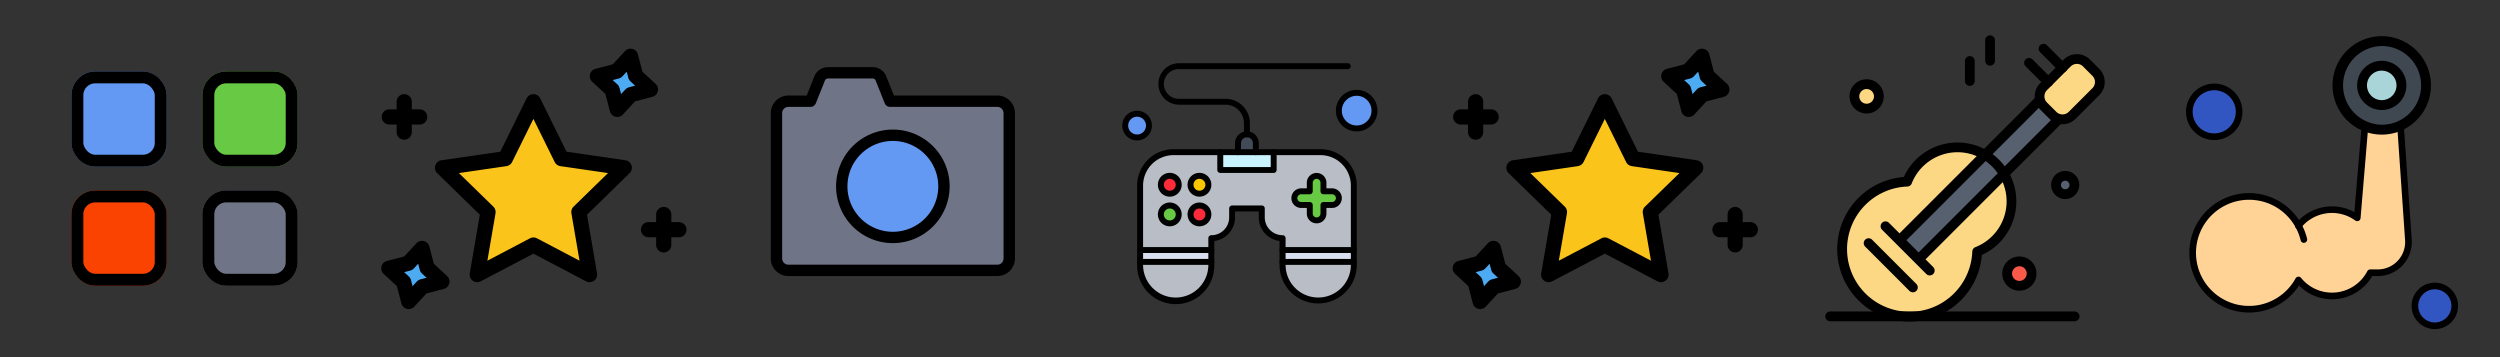 <svg id="icons_spite_30_categorysmclrd" xmlns="http://www.w3.org/2000/svg" width="210" height="30" viewBox="0 0 210 30">
  <rect x="0" y="0" width="210" height="30" fill="#333333" stroke="none"/>
  <g id="All">
    <rect id="icon_bg" width="30" height="30" fill="#fff" opacity="0"/>
    <g id="All-2" data-name="All" transform="translate(3.114 4.354)">
      <g id="Rectangle_27" data-name="Rectangle 27" transform="translate(2.886 1.646)" fill="#6499f3" stroke="#000" stroke-width="1">
        <rect width="8" height="8" rx="2" stroke="none"/>
        <rect x="0.5" y="0.5" width="7" height="7" rx="1.5" fill="none"/>
      </g>
      <g id="Rectangle_30" data-name="Rectangle 30" transform="translate(2.886 11.646)" fill="#fa4300" stroke="#000" stroke-width="1">
        <rect width="8" height="8" rx="2" stroke="none"/>
        <rect x="0.5" y="0.5" width="7" height="7" rx="1.5" fill="none"/>
      </g>
      <g id="Rectangle_28" data-name="Rectangle 28" transform="translate(13.886 1.646)" fill="#68ca44" stroke="#000" stroke-width="1">
        <rect width="8" height="8" rx="2" stroke="none"/>
        <rect x="0.5" y="0.5" width="7" height="7" rx="1.5" fill="none"/>
      </g>
      <g id="Rectangle_29" data-name="Rectangle 29" transform="translate(13.886 11.646)" fill="#707487" stroke="#000" stroke-width="1">
        <rect width="8" height="8" rx="2" stroke="none"/>
        <rect x="0.5" y="0.5" width="7" height="7" rx="1.5" fill="none"/>
      </g>
    </g>
  </g>
  <g id="Popular" transform="translate(30)">
    <rect id="icon_bg-2" data-name="icon_bg" width="30" height="30" fill="#fff" opacity="0"/>
    <g id="Popular-2" data-name="Popular" transform="translate(-4774.856 -1362.365)">
      <g id="Group_14" data-name="Group 14" transform="translate(4795.034 1367.093)">
        <path id="Path_76" data-name="Path 76" d="M4972.281,1375.948l-1.639.428-1.149,1.244-.428-1.638-1.245-1.15,1.639-.428,1.149-1.245.428,1.639Z" transform="translate(-4967.82 -1373.161)" fill="#4dabf4"/>
      </g>
      <path id="Path_77" data-name="Path 77" d="M4788.047,1545.679l-1.639.428-1.149,1.245-.428-1.638-1.244-1.149,1.638-.428,1.149-1.244.428,1.639Z" transform="translate(-6.068 -159.661)" fill="#4dabf4"/>
      <g id="Group_15" data-name="Group 15" transform="translate(4782.032 1370.913)">
        <path id="Path_78" data-name="Path 78" d="M4846.33,1418.882l-3.816,3.72.9,5.253-4.717-2.48-4.717,2.48.9-5.253-3.817-3.72,5.274-.766,2.359-4.779,2.358,4.779Z" transform="translate(-4831.064 -1413.337)" fill="#fbc41a"/>
      </g>
      <g id="Group_16" data-name="Group 16" transform="translate(4781.395 1370.275)">
        <path id="Path_79" data-name="Path 79" d="M4837.344,1422.424a.637.637,0,0,1-.3-.073l-4.42-2.324-4.42,2.324a.637.637,0,0,1-.925-.672l.844-4.923-3.577-3.486a.638.638,0,0,1,.354-1.088l4.942-.718,2.21-4.478a.638.638,0,0,1,.572-.355h0a.638.638,0,0,1,.572.355l2.21,4.478,4.942.718a.637.637,0,0,1,.354,1.088l-3.576,3.486.844,4.923a.638.638,0,0,1-.628.745Zm-10.979-9.166,2.892,2.818a.638.638,0,0,1,.184.564l-.683,3.98,3.574-1.879a.638.638,0,0,1,.593,0l3.574,1.879-.683-3.98a.637.637,0,0,1,.184-.564l2.891-2.818-4-.581a.637.637,0,0,1-.48-.349l-1.787-3.62-1.787,3.62a.637.637,0,0,1-.48.349Z" transform="translate(-4824.357 -1406.631)"/>
      </g>
      <g id="Group_17" data-name="Group 17" transform="translate(4794.397 1366.455)">
        <path id="Path_80" data-name="Path 80" d="M4963.424,1372.191a.639.639,0,0,1-.617-.477l-.381-1.458-1.107-1.023a.637.637,0,0,1,.271-1.085l1.458-.381,1.023-1.107a.637.637,0,0,1,1.085.271l.38,1.458,1.108,1.023a.638.638,0,0,1-.271,1.085l-1.458.381-1.023,1.107A.637.637,0,0,1,4963.424,1372.191Zm-.384-3.1.389.359a.639.639,0,0,1,.184.307l.133.511.359-.388a.637.637,0,0,1,.307-.184l.511-.133-.388-.359a.638.638,0,0,1-.184-.307l-.133-.511-.359.389a.641.641,0,0,1-.307.184Z" transform="translate(-4961.114 -1366.455)"/>
      </g>
      <g id="Group_18" data-name="Group 18" transform="translate(4776.881 1382.592)">
        <path id="Path_81" data-name="Path 81" d="M4779.19,1541.92a.639.639,0,0,1-.617-.477l-.381-1.458-1.107-1.022a.638.638,0,0,1,.271-1.085l1.458-.381,1.022-1.107a.638.638,0,0,1,1.085.271l.381,1.458,1.107,1.022a.638.638,0,0,1-.271,1.085l-1.458.381-1.022,1.107A.637.637,0,0,1,4779.19,1541.92Zm-.384-3.1.389.358a.638.638,0,0,1,.184.307l.133.51.358-.388a.64.64,0,0,1,.308-.185l.511-.133-.388-.358a.638.638,0,0,1-.184-.307l-.134-.511-.358.388a.638.638,0,0,1-.307.184Z" transform="translate(-4776.881 -1536.184)"/>
      </g>
      <path id="Path_82" data-name="Path 82" d="M4780.238,1407.906h-.638v-.637a.637.637,0,1,0-1.275,0v.637h-.638a.638.638,0,0,0,0,1.275h.638v.638a.637.637,0,1,0,1.275,0v-.638h.638a.638.638,0,1,0,0-1.275Z" transform="translate(-0.154 -36.356)"/>
      <path id="Path_83" data-name="Path 83" d="M5009.526,1507.537h-.637v-.637a.637.637,0,1,0-1.275,0v.637h-.638a.637.637,0,1,0,0,1.275h.638v.638a.637.637,0,1,0,1.275,0v-.638h.637a.637.637,0,1,0,0-1.275Z" transform="translate(-207.642 -126.515)"/>
    </g>
  </g>
  <g id="Photography" transform="translate(60)">
    <rect id="icon_bg-3" data-name="icon_bg" width="30" height="30" fill="#fff" opacity="0"/>
    <g id="Photography-2" data-name="Photography" transform="translate(-629.395 -2461.384)">
      <path id="Path_122" data-name="Path 122" d="M723.634,2548.816a4.292,4.292,0,1,1-4.292,4.292A4.291,4.291,0,0,1,723.634,2548.816Z" transform="translate(-79.238 -76.07)" fill="#6499f3"/>
      <path id="Path_123" data-name="Path 123" d="M660.51,2477.226v12.207a1,1,0,0,1-1,1H641.96a1,1,0,0,1-1-1v-12.207a1,1,0,0,1,1-1h1.86l.766-1.914a.748.748,0,0,1,.694-.47h3.756a.748.748,0,0,1,.694.47l.766,1.914h9.012A1,1,0,0,1,660.51,2477.226Zm-5.484,6.151a4.292,4.292,0,1,0-4.292,4.292A4.291,4.291,0,0,0,655.026,2483.377Z" transform="translate(-6.339 -6.34)" fill="#707487"/>
      <path id="Path_124" data-name="Path 124" d="M717.294,2551.538a4.769,4.769,0,1,1,4.769-4.769A4.774,4.774,0,0,1,717.294,2551.538Zm0-8.583a3.815,3.815,0,1,0,3.815,3.815A3.819,3.819,0,0,0,717.294,2542.955Z" transform="translate(-72.899 -69.732)"/>
      <path id="Path_125" data-name="Path 125" d="M653.169,2484.572H635.621a1.48,1.48,0,0,1-1.478-1.479v-12.207a1.48,1.48,0,0,1,1.478-1.478h1.537l.646-1.614a1.219,1.219,0,0,1,1.137-.77H642.7a1.219,1.219,0,0,1,1.137.77l.646,1.614h8.69a1.48,1.48,0,0,1,1.478,1.478v12.207A1.48,1.48,0,0,1,653.169,2484.572Zm-17.548-14.21a.525.525,0,0,0-.525.525v12.207a.525.525,0,0,0,.525.524h17.548a.525.525,0,0,0,.524-.524v-12.207a.525.525,0,0,0-.524-.525h-9.012a.477.477,0,0,1-.443-.3l-.766-1.914a.27.27,0,0,0-.252-.171h-3.755a.27.27,0,0,0-.252.17l-.766,1.914a.477.477,0,0,1-.443.3Z"/>
    </g>
  </g>
  <g id="Games" transform="translate(90)">
    <rect id="icon_bg-4" data-name="icon_bg" width="30" height="30" fill="#fff" opacity="0"/>
    <g id="Games-2" data-name="Games" transform="translate(1.412 1.692)">
      <path id="Path_97" data-name="Path 97" d="M2694.389,2240.547a2.8,2.8,0,0,0-2.8,2.8v6.666a2.99,2.99,0,1,0,5.98,0v-2.242a1.745,1.745,0,0,0,1.744-1.744v-.748h2.492v.748a1.745,1.745,0,0,0,1.744,1.744v2.243a2.99,2.99,0,1,0,5.981,0v-6.666a2.8,2.8,0,0,0-2.8-2.8h-12.335Z" transform="translate(-2687.228 -2229.458)" fill="#b9bdc6"/>
      <path id="Path_98" data-name="Path 98" d="M2852.309,2266.188a.575.575,0,0,1-.407.981h-.719v.719a.575.575,0,0,1-1.15,0v-.719h-.719a.575.575,0,0,1,0-1.15h.719v-.719a.575.575,0,1,1,1.15,0v.719h.719A.574.574,0,0,1,2852.309,2266.188Z" transform="translate(-2831.424 -2251.643)" fill="#68ca44"/>
      <path id="Path_99" data-name="Path 99" d="M2743.709,2264.725a.748.748,0,1,1-.748.748A.748.748,0,0,1,2743.709,2264.725Z" transform="translate(-2734.368 -2251.642)" fill="#fac600"/>
      <path id="Path_100" data-name="Path 100" d="M2713.487,2294.946a.748.748,0,1,1-.748.747A.748.748,0,0,1,2713.487,2294.946Z" transform="translate(-2706.638 -2279.371)" fill="#68ca44"/>
      <path id="Path_101" data-name="Path 101" d="M2743.709,2294.946a.748.748,0,1,1-.748.747A.748.748,0,0,1,2743.709,2294.946Z" transform="translate(-2734.368 -2279.371)" fill="#fb2b3a"/>
      <path id="Path_102" data-name="Path 102" d="M2713.487,2264.725a.748.748,0,1,1-.748.748A.748.748,0,0,1,2713.487,2264.725Z" transform="translate(-2706.638 -2251.642)" fill="#fb2b3a"/>
      <path id="Path_103" data-name="Path 103" d="M2895.566,2180.1a1.5,1.5,0,1,1-1.495,1.5A1.5,1.5,0,0,1,2895.566,2180.1Z" transform="translate(-2873.018 -2173.998)" fill="#6499f3"/>
      <rect id="Rectangle_25" data-name="Rectangle 25" width="5.981" height="0.997" transform="translate(16.319 19.313)" fill="#d7deed"/>
      <path id="Path_104" data-name="Path 104" d="M2777.67,2240.547v1.5h-4.486v-1.5h4.486Z" transform="translate(-2762.098 -2229.458)" fill="#c9f3ff"/>
      <path id="Path_105" data-name="Path 105" d="M2792.811,2223.161v.748h-1.5v-.748a.748.748,0,0,1,1.5,0Z" transform="translate(-2778.735 -2212.82)" fill="#414a56"/>
      <rect id="Rectangle_26" data-name="Rectangle 26" width="5.981" height="0.997" transform="translate(4.358 19.313)" fill="#d7deed"/>
      <path id="Path_106" data-name="Path 106" d="M2677.4,2201.392a1,1,0,1,1-1,1A1,1,0,0,1,2677.4,2201.392Z" transform="translate(-2673.302 -2193.531)" fill="#6499f3"/>
      <path id="Path_107" data-name="Path 107" d="M2703.761,2250.483a3.243,3.243,0,0,1-3.239-3.24v-2.009a2,2,0,0,1-1.745-1.978v-.5h-1.993v.5a1.994,1.994,0,0,1-1.744,1.979v2.008a3.24,3.24,0,1,1-6.479,0v-6.665a3.056,3.056,0,0,1,3.053-3.053h3.925a.249.249,0,0,1,0,.5h-3.925a2.557,2.557,0,0,0-2.554,2.554v6.666a2.741,2.741,0,1,0,5.482,0V2245a.249.249,0,0,1,.249-.249,1.495,1.495,0,0,0,1.5-1.5v-.748a.249.249,0,0,1,.249-.249h2.492a.249.249,0,0,1,.249.249v.748a1.5,1.5,0,0,0,1.5,1.5.249.249,0,0,1,.249.249v2.243a2.741,2.741,0,1,0,5.482,0v-6.666a2.557,2.557,0,0,0-2.554-2.554h-3.924a.249.249,0,1,1,0-.5h3.924a3.056,3.056,0,0,1,3.053,3.053v6.665a3.238,3.238,0,0,1-3.24,3.24Z" transform="translate(-2684.453 -2226.685)"/>
      <path id="Path_108" data-name="Path 108" d="M2710.714,2293.917a1,1,0,1,1,1-1A1,1,0,0,1,2710.714,2293.917Zm0-1.495a.5.5,0,1,0,.5.5A.5.5,0,0,0,2710.714,2292.423Z" transform="translate(-2703.864 -2276.599)"/>
      <path id="Path_109" data-name="Path 109" d="M2740.936,2293.917a1,1,0,1,1,1-1A1,1,0,0,1,2740.936,2293.917Zm0-1.495a.5.5,0,1,0,.5.5A.5.5,0,0,0,2740.936,2292.423Z" transform="translate(-2731.594 -2276.599)"/>
      <path id="Path_110" data-name="Path 110" d="M2710.714,2263.694a1,1,0,1,1,1-1A1,1,0,0,1,2710.714,2263.694Zm0-1.5a.5.5,0,1,0,.5.5A.5.5,0,0,0,2710.714,2262.2Z" transform="translate(-2703.864 -2248.867)"/>
      <path id="Path_111" data-name="Path 111" d="M2740.936,2263.694a1,1,0,1,1,1-1A1,1,0,0,1,2740.936,2263.694Zm0-1.5a.5.5,0,1,0,.5.5A.5.5,0,0,0,2740.936,2262.2Z" transform="translate(-2731.594 -2248.867)"/>
      <path id="Path_112" data-name="Path 112" d="M2847.833,2265.937a.825.825,0,0,1-.824-.824v-.469h-.47a.824.824,0,0,1,0-1.649h.47v-.469a.824.824,0,1,1,1.648,0v.469h.469a.824.824,0,1,1,0,1.649h-.469v.469a.824.824,0,0,1-.824.824Zm-1.294-2.444a.326.326,0,0,0-.326.326.326.326,0,0,0,.326.326h.719a.249.249,0,0,1,.249.249v.719a.326.326,0,1,0,.652,0v-.719a.249.249,0,0,1,.249-.249h.719a.326.326,0,0,0,0-.652h-.719a.249.249,0,0,1-.25-.249v-.718a.326.326,0,0,0-.652,0v.718a.249.249,0,0,1-.249.249Z" transform="translate(-2828.649 -2248.867)"/>
      <path id="Path_113" data-name="Path 113" d="M2694.792,2349.843h-5.98a.25.25,0,0,1,0-.5h5.98a.25.25,0,1,1,0,.5Z" transform="translate(-2684.453 -2329.284)"/>
      <path id="Path_114" data-name="Path 114" d="M2839.856,2349.843h-5.98a.25.25,0,0,1,0-.5h5.98a.25.25,0,0,1,0,.5Z" transform="translate(-2817.557 -2329.284)"/>
      <path id="Path_115" data-name="Path 115" d="M2694.792,2337.754h-5.98a.249.249,0,1,1,0-.5h5.98a.249.249,0,1,1,0,.5Z" transform="translate(-2684.453 -2318.192)"/>
      <path id="Path_116" data-name="Path 116" d="M2839.856,2337.754h-5.98a.249.249,0,1,1,0-.5h5.98a.249.249,0,1,1,0,.5Z" transform="translate(-2817.557 -2318.192)"/>
      <path id="Path_117" data-name="Path 117" d="M2774.9,2239.518h-4.485a.249.249,0,0,1-.25-.249v-1.495a.249.249,0,0,1,.25-.249h1.495a.249.249,0,0,1,0,.5h-1.246v1h3.987v-1H2773.4a.249.249,0,0,1,0-.5h1.5a.249.249,0,0,1,.249.249v1.495A.249.249,0,0,1,2774.9,2239.518Z" transform="translate(-2759.324 -2226.685)"/>
      <path id="Path_118" data-name="Path 118" d="M2790.037,2221.384h-1.5a.25.25,0,0,1-.249-.249v-.748a1,1,0,0,1,1-1,1,1,0,0,1,1,1v.748A.25.25,0,0,1,2790.037,2221.384Zm-1.246-.5h1v-.5a.5.5,0,0,0-.5-.5.5.5,0,0,0-.5.5v.5Z" transform="translate(-2775.961 -2210.045)"/>
      <path id="Path_119" data-name="Path 119" d="M2717.193,2156.112a.249.249,0,0,1-.249-.25v-.947a1.547,1.547,0,0,0-1.545-1.544h-3.937a1.745,1.745,0,0,1,0-3.489h14.2a.249.249,0,1,1,0,.5h-14.2a1.246,1.246,0,0,0,0,2.492h3.937a2.046,2.046,0,0,1,2.043,2.043v.947A.25.25,0,0,1,2717.193,2156.112Z" transform="translate(-2703.864 -2146.268)"/>
      <path id="Path_120" data-name="Path 120" d="M2892.792,2180.571a1.744,1.744,0,1,1,1.745-1.744A1.746,1.746,0,0,1,2892.792,2180.571Zm0-2.99a1.246,1.246,0,1,0,1.246,1.246A1.247,1.247,0,0,0,2892.792,2177.58Z" transform="translate(-2870.244 -2171.226)"/>
      <path id="Path_121" data-name="Path 121" d="M2674.631,2200.862a1.246,1.246,0,1,1,1.246-1.246A1.247,1.247,0,0,1,2674.631,2200.862Zm0-1.994a.748.748,0,1,0,.748.747A.748.748,0,0,0,2674.631,2198.869Z" transform="translate(-2670.528 -2190.758)"/>
    </g>
  </g>
  <g id="Domains" transform="translate(120)">
    <rect id="icon_bg-5" data-name="icon_bg" width="30" height="30" fill="#fff" opacity="0"/>
    <g id="Domains-2" data-name="Domains" transform="translate(-4774.856 -1362.365)">
      <g id="Group_14-2" data-name="Group 14" transform="translate(4795.034 1367.093)">
        <path id="Path_76-2" data-name="Path 76" d="M4972.281,1375.948l-1.639.428-1.149,1.244-.428-1.638-1.245-1.15,1.639-.428,1.149-1.245.428,1.639Z" transform="translate(-4967.82 -1373.161)" fill="#4dabf4"/>
      </g>
      <path id="Path_77-2" data-name="Path 77" d="M4788.047,1545.679l-1.639.428-1.149,1.245-.428-1.638-1.244-1.149,1.638-.428,1.149-1.244.428,1.639Z" transform="translate(-6.068 -159.661)" fill="#4dabf4"/>
      <g id="Group_15-2" data-name="Group 15" transform="translate(4782.032 1370.913)">
        <path id="Path_78-2" data-name="Path 78" d="M4846.33,1418.882l-3.816,3.72.9,5.253-4.717-2.48-4.717,2.48.9-5.253-3.817-3.72,5.274-.766,2.359-4.779,2.358,4.779Z" transform="translate(-4831.064 -1413.337)" fill="#fbc41a"/>
      </g>
      <g id="Group_16-2" data-name="Group 16" transform="translate(4781.395 1370.275)">
        <path id="Path_79-2" data-name="Path 79" d="M4837.344,1422.424a.637.637,0,0,1-.3-.073l-4.42-2.324-4.42,2.324a.637.637,0,0,1-.925-.672l.844-4.923-3.577-3.486a.638.638,0,0,1,.354-1.088l4.942-.718,2.21-4.478a.638.638,0,0,1,.572-.355h0a.638.638,0,0,1,.572.355l2.21,4.478,4.942.718a.637.637,0,0,1,.354,1.088l-3.576,3.486.844,4.923a.638.638,0,0,1-.628.745Zm-10.979-9.166,2.892,2.818a.638.638,0,0,1,.184.564l-.683,3.98,3.574-1.879a.638.638,0,0,1,.593,0l3.574,1.879-.683-3.98a.637.637,0,0,1,.184-.564l2.891-2.818-4-.581a.637.637,0,0,1-.48-.349l-1.787-3.62-1.787,3.62a.637.637,0,0,1-.48.349Z" transform="translate(-4824.357 -1406.631)"/>
      </g>
      <g id="Group_17-2" data-name="Group 17" transform="translate(4794.397 1366.455)">
        <path id="Path_80-2" data-name="Path 80" d="M4963.424,1372.191a.639.639,0,0,1-.617-.477l-.381-1.458-1.107-1.023a.637.637,0,0,1,.271-1.085l1.458-.381,1.023-1.107a.637.637,0,0,1,1.085.271l.38,1.458,1.108,1.023a.638.638,0,0,1-.271,1.085l-1.458.381-1.023,1.107A.637.637,0,0,1,4963.424,1372.191Zm-.384-3.1.389.359a.639.639,0,0,1,.184.307l.133.511.359-.388a.637.637,0,0,1,.307-.184l.511-.133-.388-.359a.638.638,0,0,1-.184-.307l-.133-.511-.359.389a.641.641,0,0,1-.307.184Z" transform="translate(-4961.114 -1366.455)"/>
      </g>
      <g id="Group_18-2" data-name="Group 18" transform="translate(4776.881 1382.592)">
        <path id="Path_81-2" data-name="Path 81" d="M4779.19,1541.92a.639.639,0,0,1-.617-.477l-.381-1.458-1.107-1.022a.638.638,0,0,1,.271-1.085l1.458-.381,1.022-1.107a.638.638,0,0,1,1.085.271l.381,1.458,1.107,1.022a.638.638,0,0,1-.271,1.085l-1.458.381-1.022,1.107A.637.637,0,0,1,4779.19,1541.92Zm-.384-3.1.389.358a.638.638,0,0,1,.184.307l.133.51.358-.388a.64.64,0,0,1,.308-.185l.511-.133-.388-.358a.638.638,0,0,1-.184-.307l-.134-.511-.358.388a.638.638,0,0,1-.307.184Z" transform="translate(-4776.881 -1536.184)"/>
      </g>
      <path id="Path_82-2" data-name="Path 82" d="M4780.238,1407.906h-.638v-.637a.637.637,0,1,0-1.275,0v.637h-.638a.638.638,0,0,0,0,1.275h.638v.638a.637.637,0,1,0,1.275,0v-.638h.638a.638.638,0,1,0,0-1.275Z" transform="translate(-0.154 -36.356)"/>
      <path id="Path_83-2" data-name="Path 83" d="M5009.526,1507.537h-.637v-.637a.637.637,0,1,0-1.275,0v.637h-.638a.637.637,0,1,0,0,1.275h.638v.638a.637.637,0,1,0,1.275,0v-.638h.637a.637.637,0,1,0,0-1.275Z" transform="translate(-207.642 -126.515)"/>
    </g>
  </g>
  <g id="Music" transform="translate(150)">
    <rect id="icon_bg-6" data-name="icon_bg" width="30" height="30" fill="#fff" opacity="0"/>
    <g id="Music-2" data-name="Music" transform="translate(2.114 2.354)">
      <path id="Path_55" data-name="Path 55" d="M1638.459,1031.12a1.027,1.027,0,1,1-1.026,1.027A1.027,1.027,0,0,1,1638.459,1031.12Z" transform="translate(-1633.776 -1026.404)" fill="#fcd884"/>
      <path id="Path_56" data-name="Path 56" d="M2072.247,1534.308a1.027,1.027,0,1,1-1.026,1.027A1.027,1.027,0,0,1,2072.247,1534.308Z" transform="translate(-2054.731 -1514.707)" fill="#f95948"/>
      <path id="Path_57" data-name="Path 57" d="M2210.8,1291.392a.77.77,0,1,1-.77.77A.77.77,0,0,1,2210.8,1291.392Z" transform="translate(-2189.434 -1278.977)" fill="#57606f"/>
      <path id="Path_58" data-name="Path 58" d="M2014.143,1080.03l-.021.14-4.513,4.513a4.565,4.565,0,0,0-1.6-1.6l4.513-4.513.139-.021a1.143,1.143,0,0,0,.272.432l.781.781A1.143,1.143,0,0,0,2014.143,1080.03Z" transform="translate(-1993.386 -1072.427)" fill="#57606f"/>
      <path id="Path_59" data-name="Path 59" d="M1774.212,1233.422l-7.118,7.118-.057.057-1.6-1.6.057-.057,7.118-7.118h0a4.567,4.567,0,0,1,1.6,1.6Z" transform="translate(-1757.989 -1221.165)" fill="#57606f"/>
      <path id="Path_60" data-name="Path 60" d="M2167.83,960.881a1.149,1.149,0,0,1,0,1.626l-1.984,1.984a1.148,1.148,0,0,1-1.625,0l-.781-.781a1.149,1.149,0,0,1,0-1.626l.391-.391,1.2-1.2.391-.391a1.15,1.15,0,0,1,1.626,0Z" transform="translate(-2143.897 -957.158)" fill="#fcd884"/>
      <path id="Path_61" data-name="Path 61" d="M1609.149,1219.993l.057-.058,7.118-7.118a4.54,4.54,0,0,1-2.253,6.53,5.671,5.671,0,0,1-5.142,5.434h-1.052a5.672,5.672,0,0,1,.312-11.315,4.54,4.54,0,0,1,6.53-2.252l-7.118,7.118-.057.057Z" transform="translate(-1600.101 -1200.56)" fill="#fcd884"/>
      <path id="Path_62" data-name="Path 62" d="M1595.026,1211.692c-.189,0-.377-.009-.565-.026a6.082,6.082,0,0,1,.072-12.119,4.95,4.95,0,0,1,7-2.219l.014.008a4.948,4.948,0,0,1,.984,7.762,4.909,4.909,0,0,1-1.447,1,6.08,6.08,0,0,1-5.5,5.564C1595.4,1211.683,1595.215,1211.692,1595.026,1211.692Zm4.013-14.222a4.133,4.133,0,0,0-3.845,2.622.41.41,0,0,1-.367.26,5.262,5.262,0,1,0,5.456,5.456.411.411,0,0,1,.261-.367,4.129,4.129,0,0,0,2.049-5.939,4.159,4.159,0,0,0-1.447-1.452l-.013-.007A4.106,4.106,0,0,0,1599.039,1197.469Z" transform="translate(-1586.724 -1187.036)"/>
      <path id="Path_63" data-name="Path 63" d="M2151.6,951.767h0a1.555,1.555,0,0,1-.517-.088,1.537,1.537,0,0,1-.587-.369l-.781-.781a1.553,1.553,0,0,1-.369-.587,1.571,1.571,0,0,1,.369-1.619l1.984-1.984a1.56,1.56,0,0,1,2.206,0l.781.781a1.56,1.56,0,0,1,0,2.206l-1.984,1.984A1.548,1.548,0,0,1,2151.6,951.767Zm1.2-5.064a.734.734,0,0,0-.522.216l-1.984,1.984a.743.743,0,0,0-.175.767.731.731,0,0,0,.175.278l.781.781a.739.739,0,0,0,1.045,0l1.984-1.984a.738.738,0,0,0,0-1.045l-.781-.781A.734.734,0,0,0,2152.8,946.7Z" transform="translate(-2130.459 -943.688)"/>
      <path id="Path_64" data-name="Path 64" d="M1753.891,1077.829a.41.41,0,0,1-.29-.7l7.118-7.118.013-.012,4.5-4.5a.41.41,0,0,1,.581.58l-4.513,4.514-.013.012-7.106,7.106A.409.409,0,0,1,1753.891,1077.829Z" transform="translate(-1746.391 -1059.647)"/>
      <path id="Path_65" data-name="Path 65" d="M1808.129,1132.049a.411.411,0,0,1-.291-.7l11.632-11.631a.411.411,0,0,1,.581.581l-11.632,11.632A.41.41,0,0,1,1808.129,1132.049Z" transform="translate(-1799.025 -1112.263)"/>
      <path id="Path_66" data-name="Path 66" d="M2162.245,918.646a.411.411,0,0,1-.291-.12l-1.6-1.6a.411.411,0,0,1,.581-.581l1.6,1.6a.411.411,0,0,1-.291.7Z" transform="translate(-2141.108 -914.903)"/>
      <path id="Path_67" data-name="Path 67" d="M2121.575,959.318a.41.41,0,0,1-.291-.12l-1.6-1.6a.411.411,0,1,1,.581-.581l1.6,1.6a.411.411,0,0,1-.29.7Z" transform="translate(-2101.641 -954.372)"/>
      <path id="Path_68" data-name="Path 68" d="M1715.693,1425.049a.409.409,0,0,1-.29-.12l-3.728-3.728a.411.411,0,0,1,.581-.581l3.727,3.727a.411.411,0,0,1-.29.7Z" transform="translate(-1705.706 -1404.266)"/>
      <path id="Path_69" data-name="Path 69" d="M1667.754,1472.991a.41.41,0,0,1-.29-.12l-3.727-3.727a.411.411,0,0,1,.581-.581l3.727,3.727a.411.411,0,0,1-.29.7Z" transform="translate(-1659.185 -1450.79)"/>
      <path id="Path_70" data-name="Path 70" d="M2009.183,895.718a.411.411,0,0,1-.411-.411v-1.7a.411.411,0,1,1,.821,0v1.7A.411.411,0,0,1,2009.183,895.718Z" transform="translate(-1994.131 -892.559)"/>
      <path id="Path_71" data-name="Path 71" d="M1951.659,953.239a.411.411,0,0,1-.411-.411v-1.7a.411.411,0,0,1,.821,0v1.7A.411.411,0,0,1,1951.659,953.239Z" transform="translate(-1938.308 -948.379)"/>
      <path id="Path_72" data-name="Path 72" d="M1624.986,1020.11a1.437,1.437,0,1,1,1.438-1.437A1.439,1.439,0,0,1,1624.986,1020.11Zm0-2.053a.616.616,0,1,0,.616.616A.617.617,0,0,0,1624.986,1018.057Z" transform="translate(-1620.303 -1012.931)"/>
      <path id="Path_73" data-name="Path 73" d="M2058.774,1523.305a1.437,1.437,0,1,1,1.437-1.437A1.439,1.439,0,0,1,2058.774,1523.305Zm0-2.053a.616.616,0,1,0,.616.616A.616.616,0,0,0,2058.774,1521.252Z" transform="translate(-2041.259 -1501.241)"/>
      <path id="Path_74" data-name="Path 74" d="M2197.328,1279.873a1.181,1.181,0,1,1,1.181-1.181A1.182,1.182,0,0,1,2197.328,1279.873Zm0-1.54a.359.359,0,1,0,.359.359A.359.359,0,0,0,2197.328,1278.333Z" transform="translate(-2175.963 -1265.508)"/>
      <path id="Path_75" data-name="Path 75" d="M1575.085,1677.412h-20.531a.411.411,0,0,1,0-.821h20.531a.411.411,0,1,1,0,.821Z" transform="translate(-1552.95 -1652.78)"/>
    </g>
  </g>
  <g id="Sports" transform="translate(180)">
    <rect id="icon_bg-7" data-name="icon_bg" width="30" height="30" fill="#fff" opacity="0"/>
    <g id="Sports-2" data-name="Sports" transform="translate(2.114 2.354)">
      <path id="Path_43" data-name="Path 43" d="M5383.821,365.456a3.721,3.721,0,1,1-3.721,3.721A3.721,3.721,0,0,1,5383.821,365.456Z" transform="translate(-5365.868 -364.358)" fill="#3f4751"/>
      <path id="Path_44" data-name="Path 44" d="M5462.876,621.841a1.672,1.672,0,1,1-1.672,1.672A1.672,1.672,0,0,1,5462.876,621.841Z" transform="translate(-5440.465 -600.172)" fill="#3256c1"/>
      <path id="Path_45" data-name="Path 45" d="M5227.137,413.468a2.09,2.09,0,1,1-2.09,2.09A2.09,2.09,0,0,1,5227.137,413.468Z" transform="translate(-5223.256 -408.518)" fill="#3256c1"/>
      <path id="Path_46" data-name="Path 46" d="M5407.516,391.218a1.654,1.654,0,1,1-1.654,1.654A1.653,1.653,0,0,1,5407.516,391.218Z" transform="translate(-5389.563 -388.053)" fill="#a9d4d8"/>
      <path id="Path_47" data-name="Path 47" d="M5237.414,463.4a3.622,3.622,0,0,1,4.936-.654l.632-7.541a2.5,2.5,0,0,0,3.006-.116l.652,9.44a2.574,2.574,0,0,1-2.562,2.824h-.637a3.622,3.622,0,0,1-6.027.609,4.737,4.737,0,1,1,0-4.562Z" transform="translate(-5226.454 -446.801)" fill="#ffd396"/>
      <path id="Path_48" data-name="Path 48" d="M5402.782,390.205a2.067,2.067,0,1,1,2.067-2.067A2.069,2.069,0,0,1,5402.782,390.205Zm0-3.308a1.24,1.24,0,1,0,1.24,1.24A1.243,1.243,0,0,0,5402.782,386.9Z" transform="translate(-5384.829 -383.319)"/>
      <path id="Path_49" data-name="Path 49" d="M5230.071,467.506a5.015,5.015,0,0,1-5.014-5.137,5.016,5.016,0,0,1,9.41-2.295.279.279,0,0,1-.488.269,4.459,4.459,0,1,0-7.1,5.262,4.459,4.459,0,0,0,7.1-.969.279.279,0,0,1,.461-.041,3.343,3.343,0,0,0,5.563-.562.279.279,0,0,1,.247-.15h.637a2.3,2.3,0,0,0,2.285-2.519s0-.005,0-.008l-.651-9.44a.278.278,0,1,1,.555-.038l.652,9.436a2.853,2.853,0,0,1-2.84,3.126h-.472a3.9,3.9,0,0,1-6.147.8A5.02,5.02,0,0,1,5230.071,467.506Z" transform="translate(-5223.264 -443.607)"/>
      <path id="Path_50" data-name="Path 50" d="M5336.118,461.814a.279.279,0,0,1-.216-.454,3.9,3.9,0,0,1,4.912-.961l.594-7.083a.279.279,0,1,1,.556.046l-.632,7.542a.279.279,0,0,1-.441.2,3.342,3.342,0,0,0-4.556.6A.28.28,0,0,1,5336.118,461.814Z" transform="translate(-5325.159 -444.934)"/>
      <path id="Path_51" data-name="Path 51" d="M5379.088,368.573a4.134,4.134,0,1,1,2.606-.925A4.108,4.108,0,0,1,5379.088,368.573Zm0-7.442a3.308,3.308,0,0,0,0,6.615,3.308,3.308,0,0,0,3.307-3.308A3.31,3.31,0,0,0,5379.088,361.131Z" transform="translate(-5361.135 -359.62)"/>
      <path id="Path_52" data-name="Path 52" d="M5336.57,556.93a.278.278,0,0,1-.271-.213,4.4,4.4,0,0,0-.427-1.1.279.279,0,0,1,.488-.269,5,5,0,0,1,.48,1.235.279.279,0,0,1-.205.337A.27.27,0,0,1,5336.57,556.93Z" transform="translate(-5325.158 -538.883)"/>
      <path id="Path_53" data-name="Path 53" d="M5223.946,414.728a2.369,2.369,0,1,1,2.369-2.368A2.371,2.371,0,0,1,5223.946,414.728Zm0-4.18a1.811,1.811,0,1,0,1.811,1.811A1.813,1.813,0,0,0,5223.946,410.548Z" transform="translate(-5220.065 -405.32)"/>
      <path id="Path_54" data-name="Path 54" d="M5459.685,622.268a1.951,1.951,0,1,1,1.95-1.951A1.953,1.953,0,0,1,5459.685,622.268Zm0-3.344a1.393,1.393,0,1,0,1.393,1.393A1.394,1.394,0,0,0,5459.685,618.924Z" transform="translate(-5437.273 -596.977)"/>
    </g>
  </g>
</svg>
